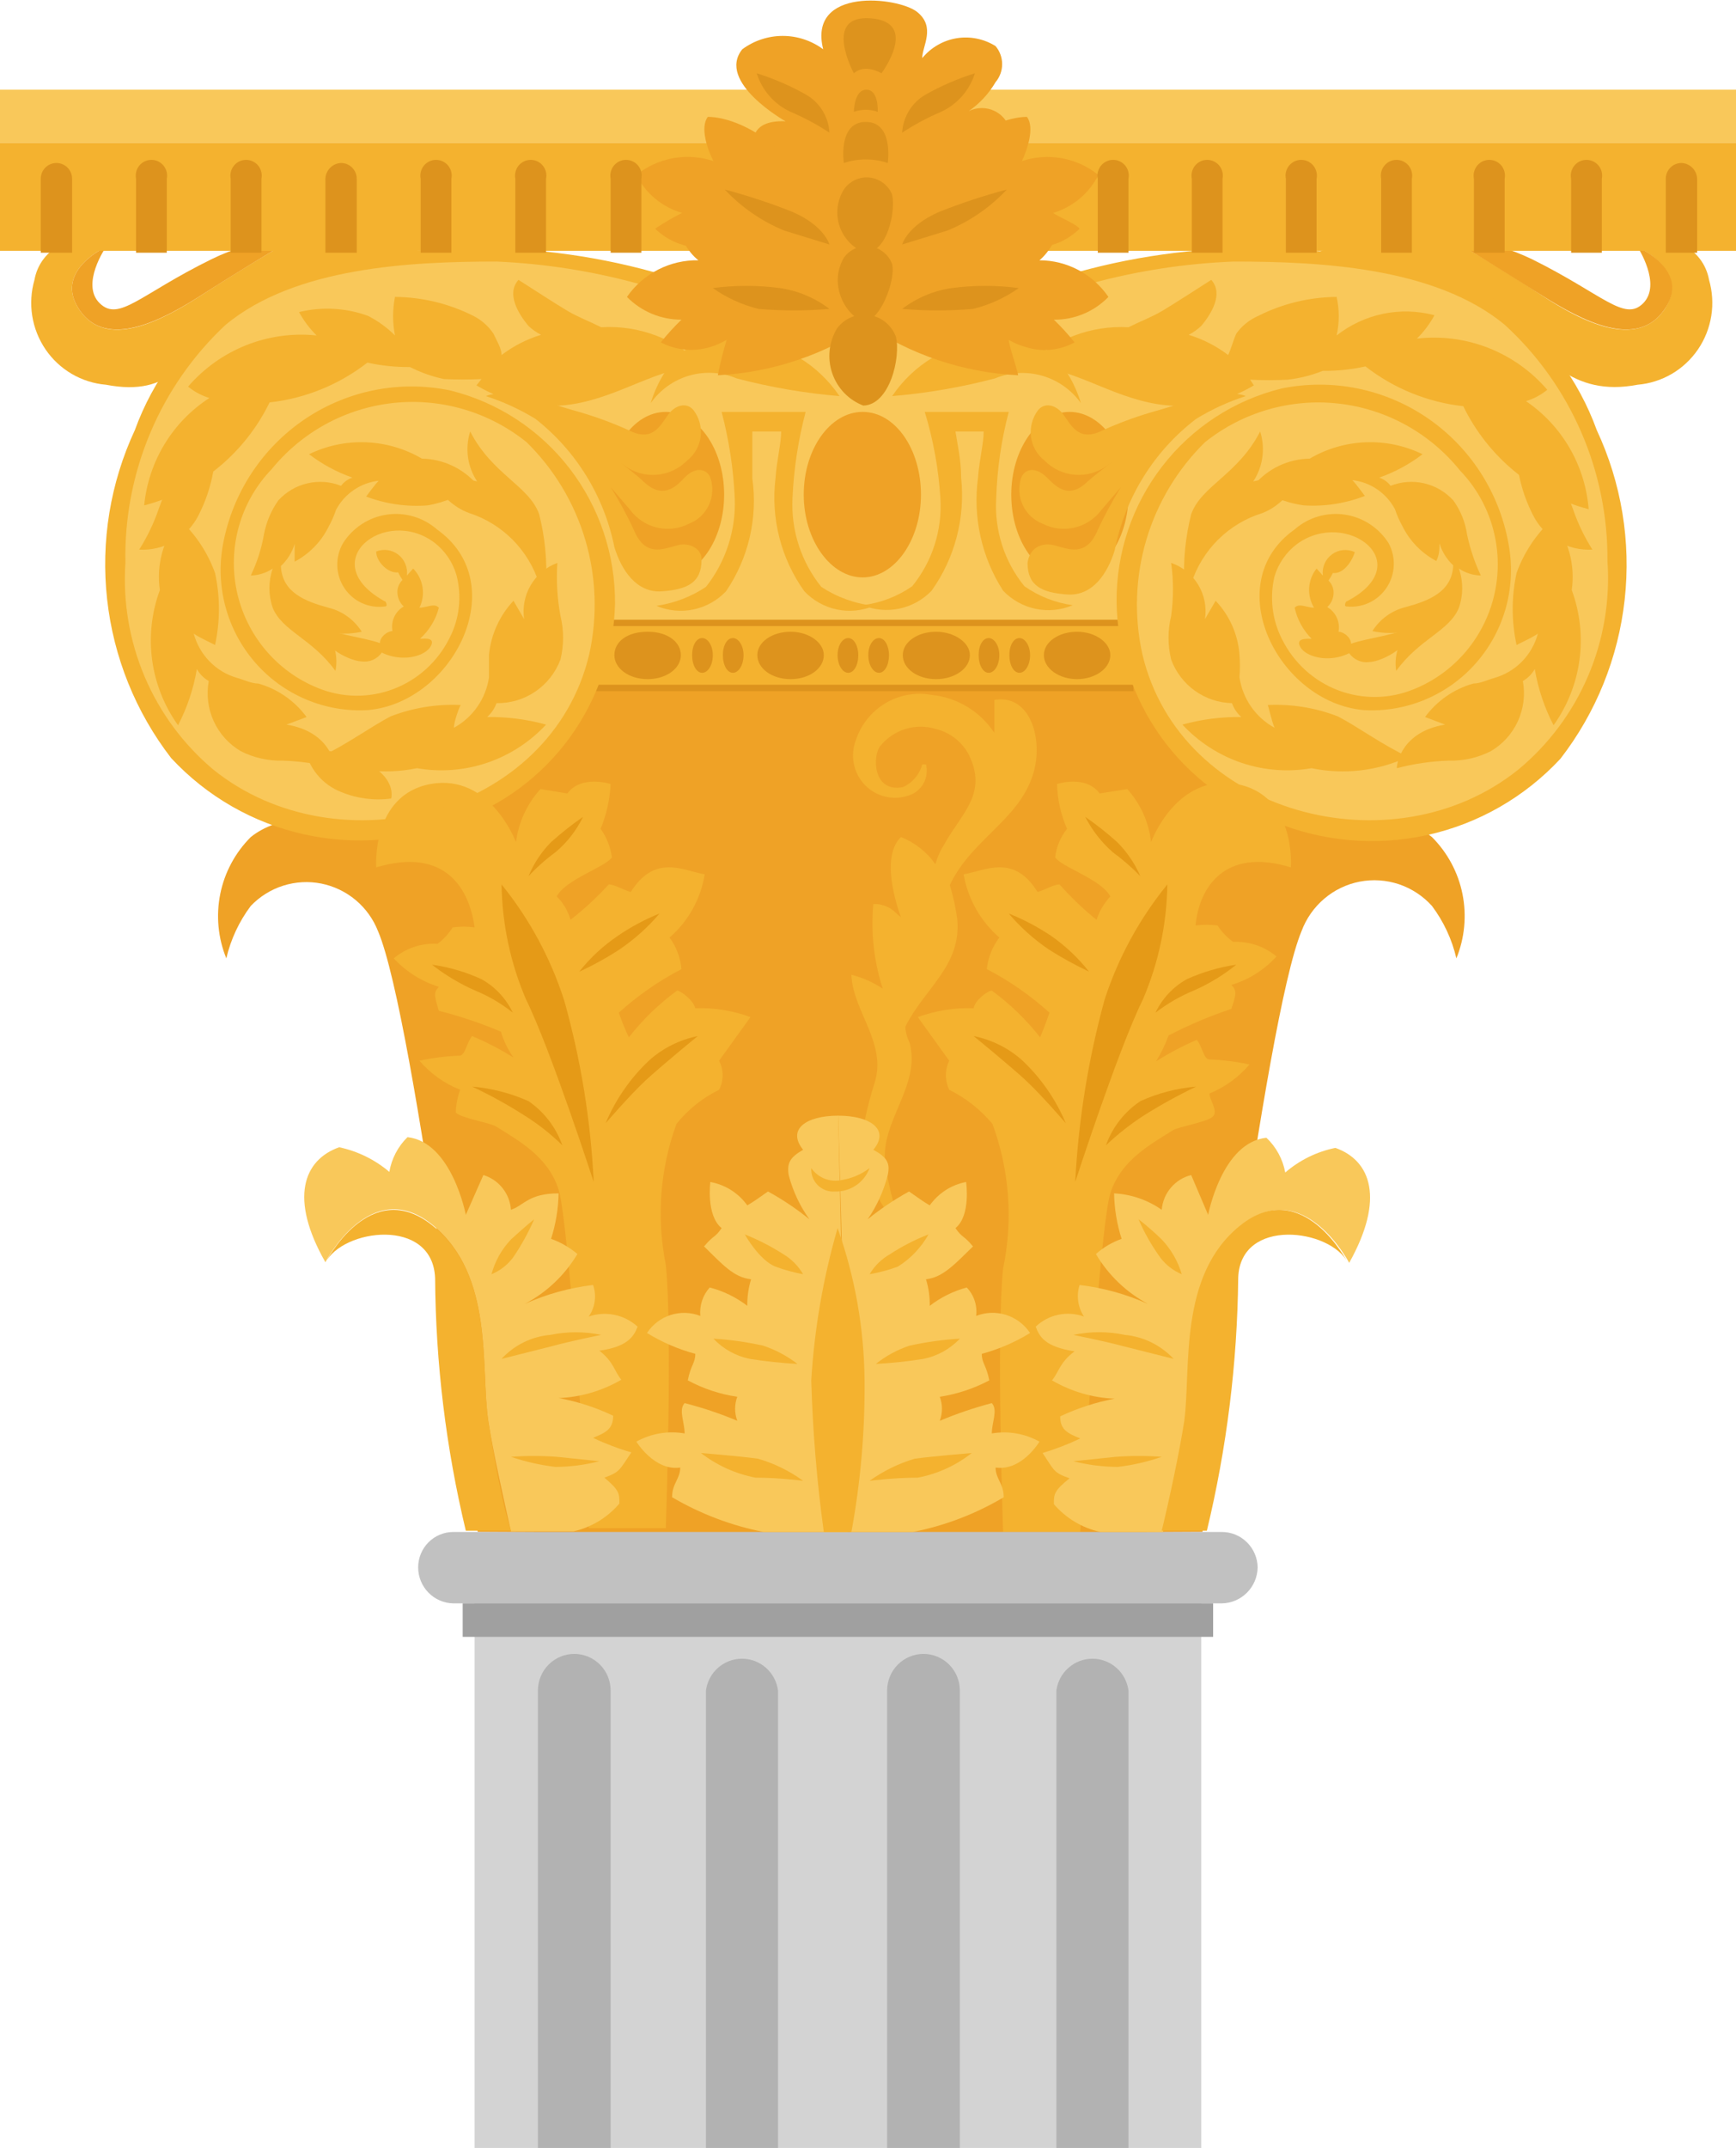 <svg width="55" height="68" viewBox="0 0 55 68" fill="none" xmlns="http://www.w3.org/2000/svg">
<g id="&#208;&#161;&#208;&#187;&#208;&#190;&#208;&#185; 2">
<g id="&#208;&#161;&#208;&#187;&#208;&#190;&#208;&#185; 1">
<path id="Vector" d="M7.746 7.8H8.879C8.879 7.8 7.627 8.54 6.356 9.36C5.085 10.18 3.377 11.06 2.523 9.82C1.668 8.58 3.357 7.82 3.357 7.82C3.147 7.693 2.909 7.619 2.665 7.605C2.42 7.591 2.176 7.638 1.953 7.74C1.73 7.842 1.535 7.998 1.385 8.193C1.235 8.388 1.135 8.617 1.092 8.86C0.985 9.23 0.961 9.62 1.021 10C1.082 10.381 1.226 10.743 1.442 11.061C1.659 11.379 1.943 11.644 2.275 11.838C2.606 12.031 2.975 12.148 3.357 12.18C5.442 12.58 5.959 11.36 7.012 10C8.064 8.64 13.427 8 13.427 8C11.606 7.313 9.611 7.243 7.746 7.8V7.8Z" fill="#F4B22F"/>
<path id="Vector_2" d="M2.523 9.82C3.377 11.06 5.105 10.16 6.356 9.36C7.607 8.56 8.879 7.8 8.879 7.8H7.746C7.392 7.904 7.046 8.037 6.714 8.2C4.429 9.32 3.774 10.2 3.158 9.6C2.542 9 3.357 7.82 3.357 7.82C3.357 7.82 1.668 8.58 2.523 9.82Z" fill="#EFA226"/>
<path id="Vector_3" d="M47.492 7.8H46.36C46.36 7.8 47.611 8.54 48.862 9.36C50.114 10.18 51.842 11.06 52.716 9.82C53.59 8.58 51.882 7.82 51.882 7.82C52.092 7.693 52.329 7.619 52.574 7.605C52.818 7.591 53.063 7.638 53.286 7.74C53.508 7.842 53.703 7.998 53.853 8.193C54.003 8.388 54.103 8.617 54.146 8.86C54.253 9.23 54.278 9.62 54.217 10C54.156 10.381 54.013 10.743 53.796 11.061C53.579 11.379 53.295 11.644 52.964 11.838C52.633 12.031 52.263 12.148 51.882 12.18C49.796 12.58 48.882 11.26 47.671 10C46.459 8.74 41.712 8 41.712 8C43.563 7.29 45.596 7.22 47.492 7.8V7.8Z" fill="#F4B22F"/>
<path id="Vector_4" d="M52.716 9.82C51.842 11.06 50.134 10.16 48.862 9.36C47.591 8.56 46.36 7.8 46.36 7.8H47.492C47.846 7.907 48.191 8.041 48.525 8.2C50.789 9.32 51.464 10.2 52.06 9.6C52.656 9 51.882 7.82 51.882 7.82C51.882 7.82 53.63 8.58 52.716 9.82Z" fill="#EFA226"/>
<path id="Vector_5" d="M15.135 48.5C15.135 48.5 13.149 32.22 11.977 29.48C11.827 29.097 11.583 28.758 11.269 28.495C10.954 28.232 10.579 28.052 10.178 27.972C9.777 27.892 9.362 27.916 8.972 28.039C8.582 28.163 8.229 28.383 7.945 28.68C7.575 29.173 7.311 29.738 7.17 30.34C6.907 29.695 6.84 28.985 6.978 28.302C7.116 27.618 7.453 26.991 7.945 26.5C9.673 25.1 14.083 26.28 14.083 26.28L19.048 18.56H26.715V48.56L15.135 48.5Z" fill="#EFA226"/>
<path id="Vector_6" d="M38.097 48.5C38.097 48.5 40.083 32.22 41.235 29.48C41.383 29.081 41.63 28.728 41.953 28.453C42.275 28.178 42.663 27.992 43.078 27.911C43.493 27.831 43.921 27.86 44.322 27.994C44.723 28.129 45.083 28.365 45.367 28.68C45.737 29.173 46.001 29.738 46.141 30.34C46.405 29.695 46.471 28.985 46.334 28.302C46.196 27.618 45.859 26.991 45.367 26.5C43.639 25.1 39.229 26.28 39.229 26.28L34.263 18.56H26.596V48.56L38.097 48.5Z" fill="#EFA226"/>
<path id="Vector_7" d="M26.974 30.86C27.327 30.949 27.663 31.098 27.967 31.3C27.687 30.436 27.586 29.524 27.669 28.62C27.801 28.614 27.933 28.636 28.056 28.684C28.179 28.733 28.291 28.806 28.384 28.9L28.543 29.04C28.265 28.26 27.987 27.04 28.543 26.5C28.983 26.671 29.364 26.971 29.635 27.36C29.701 27.126 29.802 26.904 29.933 26.7C30.47 25.74 31.304 25.12 30.688 23.88C30.581 23.681 30.433 23.508 30.256 23.37C30.078 23.232 29.873 23.134 29.655 23.08C29.341 22.982 29.004 22.981 28.689 23.077C28.374 23.174 28.095 23.363 27.887 23.62C27.649 23.9 27.629 25.1 28.602 24.92C28.752 24.854 28.885 24.755 28.991 24.63C29.098 24.506 29.175 24.359 29.218 24.2C29.218 24.2 29.218 24.2 29.337 24.2C29.388 24.401 29.36 24.615 29.261 24.797C29.161 24.978 28.997 25.116 28.801 25.18C28.561 25.265 28.303 25.28 28.055 25.222C27.808 25.165 27.582 25.037 27.404 24.854C27.227 24.671 27.105 24.44 27.053 24.19C27.002 23.939 27.022 23.679 27.113 23.44C27.273 22.948 27.604 22.531 28.046 22.266C28.488 22.001 29.01 21.907 29.516 22C29.915 22.039 30.3 22.167 30.643 22.375C30.987 22.582 31.28 22.864 31.502 23.2C31.502 23.02 31.502 22.78 31.502 22.16C32.535 21.98 32.972 23.14 32.813 24.16C32.515 25.88 30.827 26.46 30.092 28.02C30.202 28.379 30.282 28.747 30.33 29.12C30.45 30.58 29.317 31.26 28.682 32.5C28.682 32.5 28.682 32.74 28.821 33.02C29.178 34.38 27.887 35.5 28.046 36.82C28.106 37.239 28.192 37.653 28.304 38.06C28.304 38.18 28.066 38.3 27.987 38.2C27.491 37.394 27.281 36.442 27.391 35.5C27.476 35.088 27.582 34.681 27.709 34.28C28.106 33.02 27.013 32 26.974 30.86Z" fill="#F4B22F"/>
<path id="Vector_8" d="M31.264 10.5H24.61C22.397 9.206 19.942 8.389 17.4 8.1C14.735 7.749 12.026 7.974 9.455 8.76C7.473 9.526 5.818 10.963 4.774 12.825C3.73 14.686 3.362 16.855 3.734 18.96C4.231 22.96 6.654 26.42 11.083 26.5C13.03 26.649 14.959 26.038 16.471 24.795C17.984 23.552 18.963 21.77 19.207 19.82H31.264V10.5Z" fill="#F9C85A"/>
<path id="Vector_9" d="M45.486 8.78C42.873 7.962 40.121 7.697 37.402 8C34.799 8.307 32.289 9.158 30.032 10.5H28.841V19.82H35.614C35.881 21.745 36.865 23.495 38.366 24.717C39.867 25.939 41.773 26.54 43.698 26.4C45.642 26.385 47.504 25.612 48.893 24.243C50.282 22.874 51.09 21.016 51.147 19.06C51.531 16.951 51.176 14.774 50.144 12.9C49.111 11.025 47.465 9.569 45.486 8.78V8.78Z" fill="#F9C85A"/>
<path id="Vector_10" d="M55 2.84H0V4.52H55V2.84Z" fill="#F9C85A"/>
<path id="Vector_11" d="M38.057 50.04H15.036V68H38.057V50.04Z" fill="#D3D3D3"/>
<path id="Vector_12" d="M19.346 68V53.52C19.346 53.212 19.225 52.917 19.009 52.7C18.793 52.482 18.5 52.36 18.194 52.36C17.889 52.36 17.596 52.482 17.38 52.7C17.164 52.917 17.042 53.212 17.042 53.52V68H19.346Z" fill="#B2B2B2"/>
<path id="Vector_13" d="M24.65 68V53.52C24.613 53.241 24.477 52.985 24.267 52.8C24.057 52.614 23.787 52.512 23.508 52.512C23.228 52.512 22.958 52.614 22.748 52.8C22.538 52.985 22.402 53.241 22.366 53.52V68H24.65Z" fill="#B2B2B2"/>
<path id="Vector_14" d="M30.41 68V53.52C30.41 53.212 30.288 52.917 30.073 52.7C29.856 52.482 29.563 52.36 29.258 52.36C28.952 52.36 28.659 52.482 28.443 52.7C28.227 52.917 28.106 53.212 28.106 53.52V68H30.41Z" fill="#B2B2B2"/>
<path id="Vector_15" d="M35.753 68V53.52C35.716 53.241 35.58 52.985 35.37 52.8C35.16 52.614 34.89 52.512 34.611 52.512C34.331 52.512 34.062 52.614 33.852 52.8C33.641 52.985 33.505 53.241 33.469 53.52V68H35.753Z" fill="#B2B2B2"/>
<path id="Vector_16" d="M55 4.52H0V7.94H55V4.52Z" fill="#F4B22F"/>
<path id="Vector_17" d="M11.918 27.46C11.918 27.46 11.759 25.16 13.646 24.82C15.533 24.48 16.347 26.66 16.347 26.66C16.428 26.033 16.698 25.447 17.122 24.98L17.976 25.12C18.413 24.52 19.346 24.82 19.346 24.82C19.322 25.308 19.215 25.788 19.029 26.24C19.219 26.506 19.342 26.815 19.386 27.14C19.207 27.44 17.916 27.84 17.638 28.38C17.845 28.584 17.996 28.839 18.075 29.12C18.509 28.781 18.914 28.406 19.287 28C19.465 28 19.724 28.16 19.982 28.24C20.757 27.02 21.631 27.56 22.326 27.68C22.201 28.458 21.807 29.166 21.213 29.68C21.427 29.973 21.558 30.318 21.591 30.68C20.873 31.053 20.206 31.517 19.605 32.06C19.697 32.325 19.803 32.586 19.922 32.84C20.363 32.279 20.877 31.781 21.452 31.36C21.551 31.36 21.968 31.66 22.028 31.92C22.623 31.898 23.217 31.993 23.776 32.2L22.783 33.58C22.856 33.722 22.894 33.88 22.894 34.04C22.894 34.2 22.856 34.358 22.783 34.5C22.259 34.756 21.798 35.125 21.432 35.58C20.911 37.006 20.794 38.55 21.094 40.04C21.313 42.14 21.094 48.38 21.094 48.38H18.651C18.651 48.38 18.035 38.72 17.698 37.66C17.36 36.6 16.407 36.1 15.711 35.66C15.513 35.54 14.599 35.4 14.44 35.22C14.448 34.974 14.495 34.731 14.579 34.5C14.081 34.303 13.638 33.988 13.288 33.58C13.707 33.49 14.132 33.437 14.559 33.42C14.738 33.42 14.778 33.02 14.957 32.8C15.411 32.991 15.85 33.218 16.268 33.48C16.092 33.23 15.957 32.953 15.87 32.66C15.232 32.391 14.575 32.17 13.904 32C13.765 31.54 13.725 31.42 13.904 31.24C13.357 31.072 12.864 30.761 12.474 30.34C12.862 30.014 13.36 29.849 13.864 29.88C14.053 29.737 14.214 29.561 14.341 29.36C14.572 29.328 14.806 29.328 15.036 29.36C14.877 28.16 14.122 26.8 11.918 27.46Z" fill="#F4B22F"/>
<path id="Vector_18" d="M15.89 28C15.909 29.253 16.172 30.49 16.665 31.64C17.439 33.2 18.81 37.42 18.81 37.42C18.716 35.477 18.403 33.551 17.877 31.68C17.448 30.339 16.775 29.091 15.89 28V28Z" fill="#E59A17"/>
<path id="Vector_19" d="M16.744 27.74C16.91 27.336 17.153 26.969 17.459 26.66C17.78 26.372 18.119 26.105 18.472 25.86C18.263 26.291 17.965 26.673 17.598 26.98C17.29 27.205 17.004 27.46 16.744 27.74V27.74Z" fill="#E59A17"/>
<path id="Vector_20" d="M18.353 30.76C18.702 30.318 19.118 29.933 19.585 29.62C19.995 29.34 20.435 29.105 20.896 28.92C20.526 29.357 20.098 29.74 19.624 30.06C19.218 30.325 18.794 30.559 18.353 30.76V30.76Z" fill="#E59A17"/>
<path id="Vector_21" d="M13.685 30.54C14.107 30.869 14.567 31.145 15.056 31.36C15.484 31.535 15.886 31.771 16.248 32.06C16.034 31.612 15.687 31.241 15.255 31C14.756 30.771 14.228 30.616 13.685 30.54V30.54Z" fill="#E59A17"/>
<path id="Vector_22" d="M14.957 34.4C15.532 34.669 16.09 34.977 16.625 35.32C17.055 35.589 17.454 35.904 17.817 36.26C17.615 35.691 17.24 35.201 16.744 34.86C16.178 34.608 15.574 34.452 14.957 34.4V34.4Z" fill="#E59A17"/>
<path id="Vector_23" d="M19.187 35.56C19.505 34.802 19.979 34.12 20.578 33.56C21.013 33.176 21.54 32.914 22.107 32.8C22.107 32.8 20.955 33.74 20.459 34.2C19.962 34.66 19.187 35.56 19.187 35.56Z" fill="#E59A17"/>
<path id="Vector_24" d="M40.897 27.46C40.897 27.46 41.076 25.16 39.169 24.82C37.263 24.48 36.468 26.66 36.468 26.66C36.399 26.034 36.135 25.446 35.713 24.98L34.839 25.12C34.402 24.52 33.489 24.82 33.489 24.82C33.502 25.31 33.61 25.792 33.806 26.24C33.599 26.498 33.468 26.81 33.429 27.14C33.608 27.44 34.899 27.84 35.177 28.38C34.98 28.592 34.831 28.844 34.74 29.12C34.32 28.779 33.928 28.405 33.568 28C33.389 28 33.131 28.16 32.873 28.24C32.118 27.02 31.224 27.56 30.529 27.68C30.666 28.458 31.066 29.165 31.661 29.68C31.441 29.971 31.303 30.316 31.264 30.68C31.982 31.053 32.649 31.517 33.25 32.06C33.131 32.42 32.952 32.84 32.952 32.84C32.512 32.279 31.997 31.781 31.423 31.36C31.304 31.36 30.887 31.66 30.847 31.92C30.245 31.897 29.645 31.992 29.079 32.2L30.072 33.58C30.004 33.724 29.968 33.881 29.968 34.04C29.968 34.199 30.004 34.356 30.072 34.5C30.598 34.761 31.065 35.129 31.443 35.58C31.983 37.044 32.1 38.632 31.78 40.16C31.562 42.26 31.78 48.5 31.78 48.5H34.224C34.224 48.5 34.839 38.84 35.177 37.78C35.515 36.72 36.468 36.22 37.163 35.78C37.362 35.66 38.276 35.52 38.434 35.34C38.593 35.16 38.335 34.86 38.315 34.62C38.806 34.42 39.242 34.104 39.587 33.7C39.168 33.61 38.743 33.556 38.315 33.54C38.136 33.54 38.097 33.14 37.918 32.92C37.47 33.111 37.038 33.339 36.627 33.6C36.787 33.341 36.92 33.066 37.024 32.78C37.664 32.449 38.328 32.168 39.011 31.94C39.169 31.48 39.189 31.36 39.011 31.18C39.56 31.018 40.055 30.707 40.441 30.28C40.057 29.959 39.568 29.795 39.07 29.82C38.875 29.678 38.706 29.502 38.574 29.3C38.343 29.269 38.109 29.269 37.878 29.3C37.978 28.16 38.752 26.8 40.897 27.46Z" fill="#F4B22F"/>
<path id="Vector_25" d="M36.984 28C36.966 29.253 36.703 30.49 36.21 31.64C35.435 33.2 34.065 37.42 34.065 37.42C34.166 35.465 34.479 33.527 34.998 31.64C35.431 30.313 36.104 29.079 36.984 28V28Z" fill="#E59A17"/>
<path id="Vector_26" d="M36.13 27.74C35.954 27.337 35.705 26.971 35.395 26.66C35.075 26.372 34.736 26.105 34.382 25.86C34.6 26.286 34.897 26.666 35.256 26.98C35.568 27.209 35.86 27.463 36.13 27.74V27.74Z" fill="#E59A17"/>
<path id="Vector_27" d="M34.502 30.76C34.157 30.321 33.748 29.937 33.29 29.62C32.871 29.341 32.425 29.107 31.959 28.92C32.329 29.357 32.757 29.74 33.23 30.06C33.639 30.32 34.064 30.554 34.502 30.76V30.76Z" fill="#E59A17"/>
<path id="Vector_28" d="M39.169 30.54C38.757 30.872 38.303 31.148 37.819 31.36C37.386 31.539 36.979 31.774 36.607 32.06C36.821 31.612 37.168 31.241 37.6 31C38.099 30.773 38.627 30.619 39.169 30.54V30.54Z" fill="#E59A17"/>
<path id="Vector_29" d="M37.898 34.4C37.325 34.674 36.768 34.981 36.23 35.32C35.805 35.596 35.406 35.91 35.038 36.26C35.242 35.687 35.626 35.196 36.13 34.86C36.689 34.606 37.287 34.451 37.898 34.4V34.4Z" fill="#E59A17"/>
<path id="Vector_30" d="M33.767 35.56C33.449 34.802 32.975 34.12 32.376 33.56C31.942 33.176 31.414 32.914 30.847 32.8C30.847 32.8 31.999 33.74 32.495 34.2C32.992 34.66 33.767 35.56 33.767 35.56Z" fill="#E59A17"/>
<path id="Vector_31" d="M38.712 50.76H14.361C14.064 50.755 13.781 50.632 13.573 50.419C13.365 50.206 13.248 49.919 13.248 49.62V49.62C13.248 49.323 13.366 49.038 13.574 48.828C13.783 48.618 14.066 48.5 14.361 48.5H38.712C39.009 48.5 39.294 48.617 39.506 48.827C39.718 49.036 39.84 49.321 39.845 49.62C39.84 49.921 39.719 50.208 39.508 50.42C39.296 50.633 39.011 50.755 38.712 50.76V50.76Z" fill="#C1C1C1"/>
<path id="Vector_32" d="M9.653 23.66C9.709 23.979 9.846 24.278 10.052 24.527C10.258 24.776 10.524 24.966 10.825 25.08C11.322 25.283 11.863 25.352 12.394 25.28C12.394 25.28 12.772 24 9.653 23.66Z" fill="#F4B22F"/>
<path id="Vector_33" d="M29.178 15.66C29.178 17.1 28.344 18.28 27.331 18.28C26.318 18.28 25.464 17.1 25.464 15.66C25.464 14.22 26.298 13.04 27.331 13.04C28.364 13.04 29.178 14.22 29.178 15.66Z" fill="#EFA226"/>
<path id="Vector_34" d="M35.753 15.66C35.753 17.1 34.919 18.28 33.886 18.28C32.853 18.28 32.039 17.1 32.039 15.66C32.039 14.22 32.873 13.04 33.886 13.04C34.899 13.04 35.753 14.22 35.753 15.66Z" fill="#EFA226"/>
<path id="Vector_35" d="M21.094 18.28C22.114 18.28 22.942 17.107 22.942 15.66C22.942 14.213 22.114 13.04 21.094 13.04C20.074 13.04 19.247 14.213 19.247 15.66C19.247 17.107 20.074 18.28 21.094 18.28Z" fill="#EFA226"/>
<path id="Vector_36" d="M35.753 19.82H19.108C19.108 20 19.108 20.2 18.949 20.4V21.68H35.912V20.76C35.81 20.457 35.757 20.14 35.753 19.82V19.82Z" fill="#F4B22F"/>
<path id="Vector_37" d="M35.912 21.68H18.651V21.88H35.912V21.68Z" fill="#DD931D"/>
<path id="Vector_38" d="M35.753 19.62H19.148C19.148 19.62 19.148 19.74 19.148 19.82H35.753C35.744 19.754 35.744 19.686 35.753 19.62V19.62Z" fill="#DD931D"/>
<path id="Vector_39" d="M24.689 10.16C20.957 8.256 16.748 7.504 12.593 8C10.711 8.116 8.882 8.67 7.25 9.62C5.888 10.629 4.851 12.021 4.271 13.62C3.494 15.289 3.19 17.142 3.394 18.974C3.597 20.805 4.299 22.545 5.423 24C6.554 25.217 8.026 26.059 9.643 26.416C11.26 26.773 12.947 26.628 14.48 26C15.911 25.503 17.157 24.578 18.052 23.349C18.946 22.119 19.447 20.644 19.485 19.12C19.498 17.566 18.989 16.052 18.041 14.825C17.093 13.598 15.761 12.729 14.261 12.36C13.473 12.197 12.661 12.194 11.871 12.349C11.082 12.505 10.331 12.817 9.662 13.267C8.993 13.718 8.42 14.297 7.975 14.972C7.53 15.647 7.223 16.404 7.071 17.2C6.943 17.865 6.967 18.55 7.142 19.204C7.317 19.857 7.638 20.462 8.081 20.971C8.524 21.481 9.076 21.882 9.697 22.143C10.317 22.405 10.988 22.52 11.659 22.48C14.361 22.24 16.268 18.48 13.844 16.76C13.628 16.571 13.375 16.432 13.1 16.351C12.826 16.27 12.537 16.25 12.254 16.292C11.972 16.334 11.701 16.436 11.461 16.593C11.221 16.75 11.018 16.957 10.865 17.2C10.74 17.417 10.678 17.665 10.686 17.916C10.694 18.166 10.772 18.41 10.911 18.618C11.049 18.827 11.243 18.992 11.47 19.094C11.698 19.197 11.949 19.234 12.196 19.2C12.315 19.2 12.196 19 12.196 19.04C9.931 17.8 12.196 16 13.765 17.18C14.098 17.438 14.341 17.795 14.46 18.2C14.638 18.871 14.56 19.584 14.242 20.2C13.872 20.944 13.237 21.521 12.464 21.814C11.69 22.107 10.835 22.095 10.07 21.78C9.425 21.521 8.854 21.105 8.406 20.571C7.958 20.036 7.648 19.399 7.502 18.715C7.357 18.031 7.381 17.322 7.573 16.649C7.764 15.977 8.117 15.362 8.601 14.86C9.564 13.674 10.954 12.918 12.467 12.757C13.981 12.596 15.496 13.043 16.685 14C17.555 14.854 18.195 15.918 18.543 17.09C18.89 18.263 18.934 19.505 18.671 20.7C17.479 25.8 10.726 27.56 6.753 24.36C5.811 23.568 5.067 22.562 4.584 21.426C4.101 20.289 3.891 19.054 3.973 17.82C3.944 16.409 4.212 15.007 4.76 13.707C5.307 12.408 6.122 11.24 7.151 10.28C9.355 8.46 12.99 8.28 15.731 8.28C18.771 8.411 21.744 9.224 24.431 10.66C24.497 10.694 24.574 10.701 24.645 10.679C24.715 10.656 24.774 10.606 24.809 10.54C24.843 10.474 24.849 10.396 24.827 10.325C24.805 10.254 24.755 10.194 24.689 10.16V10.16Z" fill="#F4B22F"/>
<path id="Vector_40" d="M13.368 14.52C12.829 14.204 12.221 14.026 11.597 14.002C10.974 13.977 10.354 14.107 9.792 14.38C10.208 14.697 10.67 14.947 11.163 15.12C11.021 15.169 10.896 15.259 10.805 15.38C10.467 15.247 10.096 15.219 9.742 15.301C9.387 15.383 9.066 15.571 8.819 15.84C8.591 16.162 8.435 16.531 8.362 16.92C8.284 17.371 8.143 17.808 7.945 18.22C8.193 18.214 8.434 18.138 8.64 18C8.501 18.401 8.501 18.838 8.64 19.24C8.938 19.98 9.892 20.22 10.627 21.24C10.671 21.024 10.667 20.801 10.615 20.587C10.564 20.372 10.466 20.172 10.329 20C10.702 20.08 11.088 20.08 11.461 20C11.221 19.619 10.844 19.346 10.408 19.24C9.673 19.04 8.938 18.76 8.899 17.92C9.103 17.729 9.253 17.488 9.335 17.22C9.335 17.4 9.335 17.58 9.335 17.78C9.799 17.536 10.175 17.151 10.408 16.68C10.504 16.508 10.584 16.327 10.646 16.14C10.78 15.888 10.973 15.672 11.209 15.512C11.444 15.351 11.715 15.251 11.997 15.22C11.858 15.36 11.62 15.7 11.6 15.72C12.221 15.955 12.885 16.051 13.546 16C14.11 15.904 14.642 15.671 15.096 15.32C14.878 15.073 14.613 14.875 14.315 14.737C14.018 14.6 13.695 14.525 13.368 14.52V14.52Z" fill="#F4B22F"/>
<path id="Vector_41" d="M14.857 16.24C15.379 16.407 15.854 16.697 16.241 17.087C16.628 17.477 16.917 17.954 17.082 18.48C17.281 18.48 17.082 18.64 17.3 18.48C17.337 17.74 17.264 16.998 17.082 16.28C16.764 15.38 15.592 15.02 14.897 13.66C14.813 13.923 14.79 14.202 14.827 14.475C14.865 14.749 14.964 15.01 15.116 15.24C14.672 15.131 14.209 15.131 13.765 15.24C13.988 15.702 14.379 16.06 14.857 16.24Z" fill="#F4B22F"/>
<path id="Vector_42" d="M17.757 20.88C17.867 20.427 17.867 19.953 17.757 19.5C17.654 18.947 17.621 18.382 17.658 17.82C17.306 17.95 17.009 18.197 16.817 18.521C16.625 18.846 16.55 19.227 16.605 19.6L16.268 19.02C15.83 19.485 15.558 20.083 15.493 20.72C15.493 20.96 15.493 21.2 15.493 21.44C15.444 21.776 15.318 22.095 15.125 22.372C14.932 22.65 14.677 22.879 14.381 23.04C14.381 22.82 14.579 22.32 14.599 22.32C13.841 22.283 13.083 22.406 12.374 22.68C11.759 23 10.905 23.62 10.15 23.96C11.105 24.407 12.177 24.534 13.209 24.32C13.951 24.449 14.713 24.391 15.428 24.15C16.142 23.909 16.785 23.493 17.3 22.94C16.692 22.771 16.064 22.691 15.433 22.7C15.568 22.581 15.67 22.43 15.731 22.26C16.169 22.268 16.599 22.14 16.961 21.893C17.324 21.646 17.602 21.292 17.757 20.88V20.88Z" fill="#F4B22F"/>
<path id="Vector_43" d="M7.627 23.78C8.039 23.99 8.497 24.093 8.958 24.08C9.515 24.098 10.068 24.179 10.607 24.32C10.607 24.14 10.428 23.16 9.077 22.94L9.713 22.7C9.334 22.185 8.796 21.812 8.183 21.64C7.965 21.64 7.727 21.52 7.508 21.46C7.179 21.365 6.88 21.187 6.64 20.941C6.4 20.696 6.227 20.392 6.138 20.06C6.336 20.2 6.793 20.4 6.813 20.42C6.977 19.669 6.977 18.891 6.813 18.14C6.578 17.489 6.19 16.906 5.681 16.44C5.429 16.75 5.245 17.109 5.138 17.495C5.032 17.88 5.007 18.284 5.065 18.68C4.804 19.386 4.72 20.146 4.82 20.893C4.921 21.639 5.203 22.349 5.641 22.96C5.931 22.402 6.132 21.801 6.237 21.18C6.326 21.339 6.456 21.47 6.614 21.56C6.535 21.99 6.59 22.434 6.771 22.832C6.953 23.229 7.252 23.56 7.627 23.78V23.78Z" fill="#F4B22F"/>
<path id="Vector_44" d="M13.308 20.22C13.598 19.959 13.805 19.618 13.904 19.24C13.765 19.08 13.507 19.24 13.288 19.24C13.388 19.038 13.422 18.81 13.386 18.588C13.351 18.366 13.247 18.16 13.09 18L12.891 18.22C12.907 18.096 12.89 17.97 12.842 17.854C12.795 17.738 12.718 17.637 12.62 17.56C12.521 17.483 12.405 17.434 12.282 17.416C12.159 17.399 12.033 17.414 11.918 17.46C11.918 17.78 12.295 18.16 12.613 18.12C12.654 18.203 12.7 18.283 12.752 18.36C12.664 18.445 12.608 18.558 12.593 18.68C12.584 18.776 12.597 18.873 12.631 18.964C12.665 19.054 12.72 19.135 12.792 19.2C12.659 19.276 12.553 19.393 12.489 19.532C12.425 19.672 12.406 19.829 12.434 19.98C12.275 19.98 12.037 20.16 12.037 20.36C11.56 20.18 10.388 20.06 10.051 19.76C10.051 20.38 11.004 20.92 11.461 20.94C11.582 20.956 11.705 20.938 11.817 20.889C11.929 20.839 12.025 20.76 12.096 20.66C12.325 20.772 12.577 20.827 12.831 20.82C13.109 20.82 13.546 20.7 13.666 20.42C13.785 20.14 13.328 20.24 13.308 20.22Z" fill="#F4B22F"/>
<path id="Vector_45" d="M19.048 10.36C18.691 10.18 18.314 10.04 17.976 9.84C17.638 9.64 16.863 9.14 16.427 8.86C16.029 9.3 16.427 9.94 16.744 10.32C16.863 10.431 16.997 10.525 17.142 10.6C16.69 10.737 16.266 10.954 15.89 11.24C15.89 11.02 15.731 10.78 15.632 10.56C15.471 10.322 15.252 10.129 14.996 10C14.225 9.612 13.376 9.406 12.514 9.4C12.434 9.803 12.434 10.217 12.514 10.62C12.263 10.37 11.975 10.16 11.659 10C10.959 9.745 10.199 9.703 9.475 9.88C9.623 10.153 9.81 10.402 10.031 10.62C9.273 10.541 8.507 10.647 7.798 10.929C7.089 11.211 6.459 11.661 5.959 12.24C6.159 12.403 6.388 12.525 6.634 12.6C6.057 12.972 5.571 13.472 5.213 14.061C4.855 14.65 4.635 15.313 4.568 16C5.425 15.777 6.223 15.37 6.909 14.807C7.594 14.245 8.151 13.54 8.541 12.74C9.669 12.615 10.741 12.179 11.64 11.48C12.083 11.578 12.536 11.625 12.99 11.62C13.33 11.793 13.691 11.921 14.063 12C14.46 12.02 14.858 12.02 15.255 12L15.096 12.2C16.003 12.745 17.07 12.958 18.115 12.8C19.684 12.56 20.896 11.58 22.286 11.6C21.865 11.174 21.358 10.843 20.8 10.629C20.241 10.415 19.645 10.324 19.048 10.36Z" fill="#F4B22F"/>
<path id="Vector_46" d="M21.472 17.26C21.015 17.38 20.459 17.64 20.101 16.82C19.88 16.337 19.628 15.87 19.346 15.42L19.962 16.14C20.172 16.423 20.474 16.622 20.816 16.703C21.157 16.783 21.516 16.74 21.829 16.58C22.108 16.472 22.334 16.26 22.459 15.987C22.585 15.715 22.602 15.404 22.505 15.12C22.385 14.82 22.008 14.78 21.69 15.12C21.372 15.46 20.975 15.8 20.379 15.24C20.2 15.06 19.902 14.84 19.624 14.62L19.783 14.74C20.079 14.957 20.442 15.06 20.806 15.03C21.17 15.001 21.512 14.841 21.77 14.58C21.887 14.488 21.985 14.374 22.059 14.244C22.132 14.114 22.18 13.97 22.198 13.822C22.216 13.673 22.206 13.522 22.166 13.378C22.127 13.233 22.059 13.098 21.968 12.98C21.77 12.74 21.412 12.8 21.174 13.12C20.935 13.44 20.697 14 19.962 13.64C19.46 13.411 18.942 13.217 18.413 13.06C17.598 12.84 16.029 12.26 15.394 12.54C15.943 12.717 16.47 12.958 16.963 13.26C18.252 14.269 19.14 15.709 19.465 17.32C19.684 18.04 20.161 18.78 20.975 18.72C21.79 18.66 22.226 18.44 22.226 17.72C22.246 17.38 21.849 17.16 21.472 17.26Z" fill="#F4B22F"/>
<path id="Vector_47" d="M5.701 14.64C5.433 15.113 5.208 15.608 5.025 16.12C4.871 16.57 4.664 17 4.41 17.4C4.796 17.422 5.181 17.329 5.516 17.134C5.852 16.939 6.123 16.649 6.296 16.3C6.634 15.637 6.817 14.905 6.833 14.16L5.701 14.64Z" fill="#F4B22F"/>
<path id="Vector_48" d="M20.618 12.76C20.618 12.76 21.293 10.14 23.657 10.76C24.245 10.825 24.813 11.018 25.321 11.325C25.828 11.632 26.263 12.047 26.596 12.54C25.497 12.448 24.407 12.261 23.339 11.98C22.865 11.78 22.337 11.748 21.842 11.889C21.348 12.031 20.916 12.338 20.618 12.76V12.76Z" fill="#F4B22F"/>
<path id="Vector_49" d="M30.172 10.16C33.898 8.257 38.099 7.506 42.248 8C44.137 8.112 45.973 8.667 47.611 9.62C48.973 10.629 50.01 12.021 50.59 13.62C51.371 15.291 51.677 17.148 51.473 18.984C51.27 20.82 50.566 22.563 49.438 24.02C48.307 25.237 46.835 26.079 45.218 26.436C43.601 26.793 41.914 26.648 40.381 26.02C38.937 25.519 37.682 24.581 36.787 23.336C35.891 22.091 35.398 20.598 35.376 19.06C35.363 17.505 35.871 15.992 36.82 14.765C37.768 13.538 39.1 12.669 40.599 12.3C41.392 12.138 42.208 12.136 43.001 12.296C43.794 12.456 44.547 12.773 45.217 13.229C45.887 13.685 46.459 14.272 46.901 14.953C47.343 15.635 47.645 16.399 47.79 17.2C47.918 17.865 47.894 18.55 47.719 19.204C47.544 19.857 47.223 20.462 46.78 20.971C46.337 21.481 45.785 21.882 45.164 22.143C44.544 22.405 43.873 22.52 43.202 22.48C40.5 22.24 38.593 18.48 41.017 16.76C41.233 16.571 41.486 16.432 41.761 16.351C42.035 16.27 42.324 16.25 42.607 16.292C42.889 16.334 43.16 16.436 43.4 16.593C43.64 16.75 43.843 16.957 43.996 17.2C44.113 17.418 44.169 17.664 44.157 17.912C44.146 18.159 44.067 18.399 43.93 18.605C43.793 18.811 43.603 18.975 43.38 19.08C43.157 19.185 42.91 19.226 42.665 19.2C42.546 19.2 42.665 19 42.665 19.04C44.969 17.84 42.665 16.08 41.096 17.22C40.756 17.474 40.505 17.832 40.381 18.24C40.219 18.914 40.303 19.624 40.619 20.24C40.989 20.984 41.624 21.561 42.397 21.854C43.171 22.147 44.026 22.135 44.791 21.82C45.436 21.561 46.007 21.145 46.455 20.611C46.903 20.076 47.213 19.439 47.359 18.755C47.504 18.071 47.48 17.361 47.288 16.689C47.097 16.017 46.744 15.402 46.26 14.9C45.302 13.708 43.916 12.945 42.402 12.776C40.888 12.607 39.37 13.047 38.176 14C37.306 14.854 36.666 15.918 36.318 17.09C35.971 18.263 35.926 19.505 36.19 20.7C37.382 25.8 44.135 27.56 48.108 24.36C49.066 23.566 49.822 22.553 50.313 21.404C50.804 20.256 51.014 19.007 50.928 17.76C50.938 16.353 50.654 14.959 50.092 13.67C49.531 12.381 48.706 11.226 47.671 10.28C45.466 8.46 41.831 8.28 39.09 8.28C36.053 8.398 33.081 9.198 30.39 10.62C30.337 10.621 30.284 10.607 30.239 10.578C30.193 10.55 30.157 10.509 30.134 10.461C30.111 10.412 30.102 10.358 30.109 10.305C30.115 10.252 30.137 10.201 30.172 10.16V10.16Z" fill="#F4B22F"/>
<path id="Vector_50" d="M41.493 14.52C42.032 14.204 42.64 14.026 43.264 14.002C43.887 13.977 44.507 14.107 45.069 14.38C44.653 14.697 44.191 14.947 43.698 15.12C43.84 15.169 43.965 15.259 44.056 15.38C44.394 15.247 44.765 15.219 45.119 15.301C45.474 15.383 45.795 15.571 46.042 15.84C46.273 16.159 46.423 16.529 46.479 16.92C46.574 17.369 46.72 17.805 46.916 18.22C46.668 18.214 46.427 18.138 46.221 18C46.36 18.401 46.36 18.838 46.221 19.24C45.923 19.98 44.969 20.22 44.234 21.24C44.198 21.015 44.213 20.784 44.279 20.566C44.344 20.348 44.458 20.147 44.612 19.98C44.239 20.06 43.853 20.06 43.48 19.98C43.719 19.599 44.097 19.326 44.532 19.22C45.267 19.02 46.002 18.74 46.042 17.9C45.838 17.709 45.687 17.468 45.605 17.2C45.605 17.38 45.605 17.56 45.506 17.76C45.042 17.516 44.666 17.131 44.433 16.66C44.337 16.488 44.257 16.307 44.195 16.12C44.061 15.868 43.868 15.652 43.632 15.492C43.397 15.331 43.126 15.231 42.844 15.2C42.983 15.34 43.221 15.68 43.241 15.7C42.628 15.939 41.971 16.041 41.315 16C40.74 15.922 40.194 15.703 39.725 15.36C39.944 15.101 40.214 14.892 40.519 14.747C40.824 14.602 41.156 14.525 41.493 14.52V14.52Z" fill="#F4B22F"/>
<path id="Vector_51" d="M40.004 16.24C39.474 16.401 38.992 16.689 38.597 17.079C38.203 17.469 37.908 17.95 37.739 18.48C37.541 18.48 37.739 18.64 37.521 18.48C37.484 17.74 37.557 16.998 37.739 16.28C38.057 15.38 39.229 15.02 39.924 13.66C40.008 13.923 40.032 14.202 39.994 14.475C39.956 14.749 39.858 15.01 39.706 15.24C40.149 15.131 40.613 15.131 41.056 15.24C40.843 15.695 40.467 16.052 40.004 16.24Z" fill="#F4B22F"/>
<path id="Vector_52" d="M37.104 20.88C36.994 20.427 36.994 19.953 37.104 19.5C37.182 18.943 37.182 18.377 37.104 17.82C37.462 17.943 37.765 18.188 37.962 18.514C38.158 18.839 38.234 19.224 38.176 19.6L38.514 19.02C38.953 19.482 39.22 20.082 39.269 20.72C39.288 20.96 39.288 21.201 39.269 21.44C39.318 21.776 39.444 22.095 39.637 22.372C39.83 22.65 40.085 22.879 40.381 23.04C40.282 22.82 40.182 22.32 40.163 22.32C40.921 22.283 41.678 22.406 42.387 22.68C43.003 23 43.857 23.62 44.612 23.96C43.657 24.407 42.584 24.534 41.553 24.32C40.811 24.449 40.048 24.391 39.334 24.15C38.62 23.909 37.976 23.493 37.461 22.94C38.069 22.771 38.698 22.691 39.328 22.7C39.194 22.581 39.092 22.43 39.03 22.26C38.609 22.251 38.2 22.114 37.856 21.868C37.513 21.622 37.251 21.278 37.104 20.88V20.88Z" fill="#F4B22F"/>
<path id="Vector_53" d="M47.234 23.78C46.822 23.99 46.364 24.093 45.903 24.08C45.346 24.098 44.793 24.179 44.254 24.32C44.254 24.14 44.433 23.16 45.784 22.94L45.148 22.7C45.527 22.185 46.065 21.812 46.678 21.64C46.896 21.64 47.134 21.52 47.353 21.46C47.682 21.365 47.981 21.187 48.221 20.941C48.461 20.696 48.634 20.392 48.723 20.06C48.525 20.2 48.068 20.4 48.048 20.42C47.884 19.669 47.884 18.891 48.048 18.14C48.283 17.489 48.671 16.906 49.18 16.44C49.432 16.75 49.616 17.109 49.722 17.495C49.828 17.88 49.853 18.284 49.796 18.68C50.057 19.386 50.141 20.146 50.041 20.893C49.94 21.639 49.658 22.349 49.22 22.96C48.93 22.402 48.729 21.801 48.624 21.18C48.535 21.339 48.404 21.47 48.247 21.56C48.326 21.99 48.271 22.434 48.09 22.832C47.908 23.229 47.609 23.56 47.234 23.78V23.78Z" fill="#F4B22F"/>
<path id="Vector_54" d="M41.553 20.22C41.285 19.951 41.099 19.611 41.017 19.24C41.156 19.08 41.414 19.24 41.632 19.24C41.517 19.05 41.463 18.829 41.477 18.607C41.492 18.385 41.573 18.173 41.712 18L41.91 18.22C41.895 18.092 41.913 17.963 41.964 17.845C42.015 17.727 42.097 17.625 42.2 17.549C42.304 17.474 42.425 17.427 42.552 17.415C42.68 17.403 42.808 17.425 42.923 17.48C42.824 17.8 42.546 18.18 42.228 18.14C42.188 18.223 42.141 18.303 42.089 18.38C42.177 18.465 42.233 18.578 42.248 18.7C42.258 18.796 42.245 18.893 42.21 18.984C42.176 19.074 42.121 19.155 42.05 19.22V19.22C42.182 19.296 42.288 19.413 42.352 19.552C42.416 19.692 42.435 19.849 42.407 20C42.566 20 42.804 20.18 42.804 20.38C43.281 20.2 44.453 20.08 44.791 19.78C44.791 20.4 43.837 20.94 43.38 20.96C43.259 20.976 43.136 20.958 43.024 20.908C42.912 20.859 42.816 20.78 42.745 20.68C42.516 20.792 42.264 20.847 42.01 20.84C41.732 20.84 41.295 20.72 41.175 20.44C41.056 20.16 41.533 20.24 41.553 20.22Z" fill="#F4B22F"/>
<path id="Vector_55" d="M35.753 10.36C36.111 10.18 36.488 10.04 36.826 9.84C37.163 9.64 37.938 9.14 38.375 8.86C38.772 9.3 38.375 9.94 38.057 10.32C37.938 10.431 37.804 10.525 37.66 10.6C38.111 10.737 38.535 10.954 38.911 11.24C39.011 11.02 39.07 10.78 39.169 10.56C39.347 10.314 39.587 10.121 39.865 10C40.636 9.612 41.485 9.406 42.347 9.4C42.437 9.802 42.437 10.218 42.347 10.62C42.78 10.28 43.285 10.045 43.822 9.934C44.36 9.823 44.916 9.839 45.446 9.98C45.298 10.253 45.111 10.502 44.89 10.72C45.657 10.631 46.435 10.732 47.155 11.014C47.875 11.297 48.516 11.752 49.021 12.34C48.822 12.503 48.592 12.625 48.346 12.7C48.911 13.083 49.383 13.589 49.727 14.181C50.071 14.774 50.278 15.436 50.332 16.12C49.476 15.897 48.678 15.49 47.992 14.928C47.306 14.365 46.749 13.659 46.36 12.86V12.86C45.231 12.735 44.159 12.299 43.261 11.6C42.818 11.698 42.364 11.745 41.91 11.74C41.553 11.882 41.179 11.976 40.798 12.02C40.401 12.04 40.003 12.04 39.606 12.02L39.725 12.2C38.818 12.745 37.751 12.958 36.706 12.8C35.137 12.56 33.926 11.58 32.535 11.6C32.954 11.177 33.458 10.847 34.012 10.633C34.567 10.42 35.16 10.327 35.753 10.36V10.36Z" fill="#F4B22F"/>
<path id="Vector_56" d="M33.389 17.26C33.846 17.38 34.402 17.64 34.76 16.82C34.981 16.337 35.233 15.87 35.515 15.42L34.899 16.14C34.689 16.423 34.386 16.622 34.045 16.703C33.703 16.783 33.345 16.74 33.032 16.58C32.753 16.472 32.527 16.26 32.401 15.987C32.276 15.715 32.259 15.404 32.356 15.12C32.476 14.82 32.833 14.78 33.171 15.12C33.508 15.46 33.886 15.8 34.462 15.24C34.66 15.06 34.959 14.84 35.236 14.62L35.078 14.74C34.782 14.957 34.419 15.06 34.055 15.03C33.691 15.001 33.349 14.841 33.091 14.58C32.974 14.488 32.876 14.374 32.802 14.244C32.729 14.114 32.681 13.97 32.663 13.822C32.644 13.673 32.655 13.522 32.695 13.378C32.734 13.233 32.801 13.098 32.893 12.98C33.091 12.74 33.449 12.8 33.687 13.12C33.926 13.44 34.164 14 34.899 13.64C35.401 13.411 35.919 13.217 36.448 13.06C37.263 12.84 38.832 12.26 39.467 12.54C38.918 12.717 38.391 12.958 37.898 13.26C36.559 14.28 35.64 15.761 35.316 17.42C35.097 18.14 34.621 18.88 33.806 18.82C32.992 18.76 32.555 18.54 32.555 17.82C32.615 17.38 32.952 17.16 33.389 17.26Z" fill="#F4B22F"/>
<path id="Vector_57" d="M49.16 14.64C49.428 15.113 49.653 15.608 49.836 16.12C49.99 16.57 50.197 17 50.451 17.4C50.065 17.422 49.68 17.329 49.345 17.134C49.009 16.939 48.738 16.649 48.565 16.3C48.227 15.637 48.044 14.905 48.028 14.16L49.16 14.64Z" fill="#F4B22F"/>
<path id="Vector_58" d="M34.243 12.76C34.243 12.76 33.568 10.14 31.204 10.76C30.616 10.825 30.048 11.018 29.54 11.325C29.033 11.632 28.598 12.047 28.265 12.54C29.364 12.448 30.454 12.261 31.522 11.98C31.997 11.783 32.523 11.753 33.017 11.895C33.511 12.036 33.943 12.341 34.243 12.76V12.76Z" fill="#F4B22F"/>
<path id="Vector_59" d="M26.02 18.58C25.385 17.791 25.06 16.795 25.107 15.78C25.148 14.854 25.288 13.936 25.524 13.04H22.862C23.098 13.936 23.238 14.854 23.279 15.78C23.317 16.793 22.993 17.787 22.366 18.58C21.893 18.894 21.357 19.099 20.796 19.18C21.167 19.337 21.576 19.377 21.97 19.295C22.363 19.213 22.723 19.012 23.001 18.72C23.715 17.674 24.013 16.396 23.835 15.14C23.835 14.56 23.835 14 23.835 13.66H24.749C24.749 14.04 24.61 14.56 24.57 15.14C24.416 16.407 24.742 17.685 25.484 18.72C25.762 19.012 26.122 19.213 26.515 19.295C26.909 19.377 27.318 19.337 27.689 19.18C27.094 19.114 26.522 18.909 26.02 18.58V18.58Z" fill="#F4B22F"/>
<path id="Vector_60" d="M32.456 18.56C31.82 17.78 31.501 16.787 31.562 15.78C31.59 14.854 31.723 13.935 31.959 13.04H29.298C29.57 13.93 29.737 14.85 29.794 15.78C29.855 16.787 29.536 17.78 28.9 18.56C28.433 18.884 27.895 19.09 27.331 19.16C27.699 19.313 28.104 19.35 28.494 19.268C28.883 19.186 29.24 18.988 29.516 18.7C30.255 17.663 30.587 16.388 30.45 15.12C30.45 14.56 30.33 14.04 30.271 13.66H31.165C31.165 14.04 31.026 14.56 30.986 15.12C30.816 16.371 31.098 17.641 31.78 18.7C32.059 18.992 32.418 19.193 32.812 19.275C33.206 19.357 33.615 19.317 33.985 19.16C33.436 19.084 32.912 18.878 32.456 18.56V18.56Z" fill="#F4B22F"/>
<path id="Vector_61" d="M31.522 3.52C31.393 3.455 31.25 3.421 31.105 3.421C30.96 3.421 30.817 3.455 30.688 3.52C31.036 3.28 31.327 2.966 31.542 2.6C31.676 2.441 31.75 2.239 31.75 2.03C31.75 1.821 31.676 1.619 31.542 1.46C31.175 1.229 30.737 1.141 30.309 1.21C29.882 1.28 29.494 1.504 29.218 1.84C29.218 1.46 29.655 0.86 29.059 0.38C28.463 -0.1 25.583 -0.42 26.08 1.56C25.708 1.285 25.259 1.137 24.799 1.137C24.338 1.137 23.889 1.285 23.517 1.56C22.683 2.6 24.888 3.84 24.888 3.84C22.465 3.74 24.888 7.08 26.517 7.98C26.847 8.142 27.204 8.244 27.57 8.28C28.833 8.134 30.002 7.538 30.867 6.6C31.357 6.008 31.735 5.33 31.979 4.6C32.044 4.395 32.033 4.173 31.95 3.975C31.866 3.777 31.714 3.615 31.522 3.52V3.52Z" fill="#EFA226"/>
<path id="Vector_62" d="M21.551 6.96C21.392 7.36 21.809 8 22.127 8.24C21.684 8.232 21.246 8.333 20.851 8.535C20.456 8.737 20.117 9.034 19.863 9.4C20.089 9.629 20.358 9.811 20.655 9.935C20.952 10.058 21.27 10.121 21.591 10.12C21.357 10.345 21.138 10.586 20.935 10.84C21.426 11.095 21.997 11.145 22.524 10.98C22.697 10.925 22.864 10.851 23.021 10.76C22.91 11.128 22.817 11.502 22.743 11.88C24.477 11.791 26.154 11.223 27.589 10.24C27.041 9.133 26.167 8.224 25.086 7.637C24.005 7.05 22.771 6.814 21.551 6.96V6.96Z" fill="#EFA226"/>
<path id="Vector_63" d="M22.425 3.7C22.167 4.04 22.425 4.76 22.604 5.1C22.192 4.963 21.753 4.931 21.327 5.008C20.9 5.085 20.499 5.268 20.161 5.54C20.307 5.83 20.512 6.086 20.761 6.292C21.011 6.499 21.3 6.651 21.611 6.74C21.315 6.887 21.03 7.054 20.757 7.24C21.151 7.623 21.678 7.838 22.226 7.84H22.783C22.683 8 22.226 8.68 22.167 8.82C23.752 9.312 25.448 9.312 27.033 8.82C26.04 5 23.577 3.7 22.425 3.7Z" fill="#EFA226"/>
<path id="Vector_64" d="M33.508 6.96C33.648 7.36 33.23 8 32.932 8.24C33.363 8.241 33.786 8.347 34.167 8.549C34.547 8.751 34.873 9.043 35.117 9.4C34.892 9.631 34.623 9.814 34.326 9.938C34.029 10.062 33.711 10.124 33.389 10.12C33.623 10.345 33.842 10.586 34.045 10.84C33.806 10.97 33.544 11.049 33.275 11.073C33.005 11.098 32.733 11.066 32.476 10.98C32.295 10.929 32.121 10.855 31.959 10.76C31.959 10.92 32.237 11.72 32.257 11.88C30.516 11.795 28.832 11.227 27.391 10.24C27.84 9.038 28.709 8.041 29.835 7.437C30.961 6.833 32.267 6.664 33.508 6.96V6.96Z" fill="#EFA226"/>
<path id="Vector_65" d="M32.535 3.7C32.793 4.04 32.535 4.76 32.376 5.1C32.785 4.964 33.22 4.934 33.643 5.01C34.067 5.087 34.464 5.269 34.8 5.54C34.654 5.827 34.453 6.081 34.207 6.288C33.961 6.494 33.676 6.648 33.369 6.74C33.508 6.86 34.084 7.08 34.204 7.24C33.811 7.627 33.283 7.843 32.734 7.84C32.556 7.859 32.376 7.859 32.197 7.84C32.197 8 32.734 8.68 32.793 8.82C31.208 9.311 29.513 9.311 27.927 8.82C28.92 5 31.403 3.7 32.535 3.7Z" fill="#EFA226"/>
<path id="Vector_66" d="M28.384 10.66C28.316 10.478 28.2 10.318 28.05 10.197C27.899 10.076 27.718 9.998 27.527 9.971C27.336 9.944 27.141 9.97 26.963 10.046C26.786 10.121 26.631 10.244 26.517 10.4C26.39 10.611 26.311 10.847 26.285 11.091C26.259 11.336 26.287 11.584 26.367 11.817C26.446 12.049 26.576 12.262 26.746 12.439C26.916 12.616 27.122 12.752 27.351 12.84C28.185 12.82 28.543 11.32 28.384 10.66Z" fill="#DD931D"/>
<path id="Vector_67" d="M28.265 8.36C28.209 8.211 28.114 8.08 27.989 7.981C27.865 7.882 27.717 7.819 27.56 7.798C27.402 7.777 27.243 7.8 27.098 7.864C26.953 7.928 26.827 8.03 26.735 8.16C26.179 9.12 26.954 10.16 27.411 10.16C27.867 10.16 28.384 8.9 28.265 8.36Z" fill="#DD931D"/>
<path id="Vector_68" d="M28.265 6.16C28.204 6.013 28.106 5.886 27.98 5.791C27.854 5.696 27.704 5.637 27.547 5.621C27.391 5.605 27.232 5.631 27.09 5.698C26.947 5.765 26.824 5.869 26.735 6C26.628 6.171 26.561 6.365 26.537 6.566C26.514 6.767 26.535 6.97 26.6 7.162C26.665 7.354 26.771 7.528 26.911 7.673C27.051 7.818 27.222 7.93 27.411 8C28.106 8 28.384 6.7 28.265 6.16Z" fill="#DD931D"/>
<path id="Vector_69" d="M22.584 9.12C23.022 9.429 23.514 9.653 24.034 9.78C24.781 9.843 25.532 9.843 26.278 9.78C25.819 9.43 25.279 9.202 24.709 9.12C24.004 9.028 23.29 9.028 22.584 9.12V9.12Z" fill="#DD931D"/>
<path id="Vector_70" d="M22.961 6C23.491 6.564 24.134 7.008 24.848 7.3L26.278 7.74C26.278 7.74 26.119 7.14 25.087 6.7C24.392 6.425 23.683 6.191 22.961 6V6Z" fill="#DD931D"/>
<path id="Vector_71" d="M32.277 9.12C31.839 9.429 31.347 9.653 30.827 9.78C30.08 9.843 29.329 9.843 28.582 9.78C29.041 9.43 29.581 9.202 30.152 9.12C30.857 9.028 31.572 9.028 32.277 9.12Z" fill="#DD931D"/>
<path id="Vector_72" d="M31.9 6C31.37 6.564 30.727 7.008 30.013 7.3L28.582 7.74C28.582 7.74 28.741 7.14 29.774 6.7C30.468 6.425 31.178 6.191 31.9 6V6Z" fill="#DD931D"/>
<path id="Vector_73" d="M26.735 5.16C26.735 5.16 26.537 3.86 27.43 3.86C28.324 3.86 28.126 5.16 28.126 5.16C27.674 5.01 27.187 5.01 26.735 5.16V5.16Z" fill="#DD931D"/>
<path id="Vector_74" d="M27.053 3.54C27.053 3.54 27.053 2.84 27.45 2.84C27.848 2.84 27.808 3.54 27.808 3.54C27.563 3.455 27.297 3.455 27.053 3.54Z" fill="#DD931D"/>
<path id="Vector_75" d="M23.974 2.32C24.058 2.588 24.197 2.835 24.382 3.045C24.567 3.255 24.793 3.424 25.047 3.54C25.476 3.723 25.888 3.944 26.278 4.2C26.265 3.954 26.19 3.716 26.062 3.506C25.934 3.297 25.756 3.123 25.544 3C25.046 2.718 24.52 2.49 23.974 2.32V2.32Z" fill="#DD931D"/>
<path id="Vector_76" d="M30.887 2.32C30.803 2.588 30.664 2.835 30.479 3.045C30.294 3.255 30.068 3.424 29.814 3.54C29.385 3.723 28.973 3.944 28.582 4.2C28.596 3.954 28.671 3.716 28.799 3.506C28.927 3.297 29.105 3.123 29.317 3C29.815 2.718 30.341 2.49 30.887 2.32V2.32Z" fill="#DD931D"/>
<path id="Vector_77" d="M27.053 2.32C27.053 2.32 26.04 0.46 27.589 0.58C29.139 0.7 27.927 2.32 27.927 2.32C27.927 2.32 27.411 2 27.053 2.32Z" fill="#DD931D"/>
<path id="Vector_78" d="M21.571 20.74C21.571 21.16 21.114 21.5 20.518 21.5C19.922 21.5 19.465 21.16 19.465 20.74C19.465 20.32 19.863 20 20.518 20C21.174 20 21.571 20.34 21.571 20.74Z" fill="#DD931D"/>
<path id="Vector_79" d="M26.1 20.74C26.1 21.16 25.643 21.5 25.047 21.5C24.451 21.5 23.994 21.16 23.994 20.74C23.994 20.32 24.471 20 25.047 20C25.623 20 26.1 20.34 26.1 20.74Z" fill="#DD931D"/>
<path id="Vector_80" d="M22.584 20.74C22.584 21.06 22.425 21.3 22.246 21.3C22.067 21.3 21.928 21.06 21.928 20.74C21.928 20.42 22.067 20.2 22.246 20.2C22.425 20.2 22.584 20.44 22.584 20.74Z" fill="#DD931D"/>
<path id="Vector_81" d="M23.557 20.74C23.557 21.06 23.398 21.3 23.22 21.3C23.041 21.3 22.902 21.06 22.902 20.74C22.902 20.42 23.041 20.2 23.22 20.2C23.398 20.2 23.557 20.44 23.557 20.74Z" fill="#DD931D"/>
<path id="Vector_82" d="M30.728 20.74C30.728 21.16 30.251 21.5 29.655 21.5C29.059 21.5 28.602 21.16 28.602 20.74C28.602 20.32 29.079 20 29.655 20C30.231 20 30.728 20.34 30.728 20.74Z" fill="#DD931D"/>
<path id="Vector_83" d="M27.192 20.74C27.192 21.06 27.053 21.3 26.874 21.3C26.696 21.3 26.537 21.06 26.537 20.74C26.537 20.42 26.696 20.2 26.874 20.2C27.053 20.2 27.192 20.44 27.192 20.74Z" fill="#DD931D"/>
<path id="Vector_84" d="M28.165 20.74C28.165 21.06 28.026 21.3 27.848 21.3C27.669 21.3 27.51 21.06 27.51 20.74C27.51 20.42 27.669 20.2 27.848 20.2C28.026 20.2 28.165 20.44 28.165 20.74Z" fill="#DD931D"/>
<path id="Vector_85" d="M35.177 20.74C35.177 21.16 34.7 21.5 34.124 21.5C33.548 21.5 33.072 21.16 33.072 20.74C33.072 20.32 33.548 20 34.124 20C34.7 20 35.177 20.34 35.177 20.74Z" fill="#DD931D"/>
<path id="Vector_86" d="M31.661 20.74C31.661 21.06 31.502 21.3 31.324 21.3C31.145 21.3 31.006 21.06 31.006 20.74C31.006 20.42 31.145 20.2 31.324 20.2C31.502 20.2 31.661 20.44 31.661 20.74Z" fill="#DD931D"/>
<path id="Vector_87" d="M32.635 20.74C32.635 21.06 32.476 21.3 32.297 21.3C32.118 21.3 31.979 21.06 31.979 20.74C31.979 20.42 32.118 20.2 32.297 20.2C32.476 20.2 32.635 20.44 32.635 20.74Z" fill="#DD931D"/>
<path id="Vector_88" d="M20.2 42C19.994 41.812 19.742 41.682 19.469 41.626C19.197 41.57 18.914 41.588 18.651 41.68C18.752 41.537 18.817 41.371 18.841 41.197C18.866 41.023 18.848 40.846 18.79 40.68C18.043 40.769 17.313 40.971 16.625 41.28C17.315 40.918 17.892 40.371 18.294 39.7C18.046 39.491 17.764 39.328 17.459 39.22C17.608 38.754 17.688 38.269 17.698 37.78C16.744 37.78 16.605 38.16 16.188 38.3C16.171 38.049 16.078 37.809 15.921 37.613C15.765 37.416 15.553 37.272 15.314 37.2L14.758 38.46C14.758 38.46 14.321 36.16 12.911 36C12.608 36.296 12.406 36.681 12.335 37.1C11.877 36.712 11.331 36.444 10.746 36.32C9.614 36.72 9.157 37.94 10.309 39.96C10.309 39.96 11.739 37.18 13.705 38.78C15.672 40.38 15.215 43.3 15.473 45C15.632 46.02 15.97 47.5 16.188 48.48H18.174C18.739 48.351 19.247 48.042 19.624 47.6C19.624 47.28 19.624 47.18 19.148 46.78C19.644 46.6 19.624 46.54 20.002 45.98C19.586 45.86 19.181 45.706 18.79 45.52C19.168 45.36 19.426 45.26 19.426 44.82C18.877 44.558 18.296 44.37 17.698 44.26C18.397 44.233 19.079 44.033 19.684 43.68C19.446 43.38 19.446 43.12 18.989 42.76C19.863 42.64 20.081 42.32 20.2 42Z" fill="#F9C85A"/>
<path id="Vector_89" d="M13.705 38.8C11.719 37.2 10.309 39.98 10.309 39.98C10.845 38.9 13.705 38.52 13.785 40.46C13.803 43.155 14.129 45.84 14.758 48.46H16.188C15.89 47.52 15.632 46 15.473 45.02C15.215 43.32 15.672 40.38 13.705 38.8Z" fill="#F4B22F"/>
<path id="Vector_90" d="M15.89 43.02C16.294 42.581 16.847 42.31 17.439 42.26C17.97 42.15 18.518 42.15 19.048 42.26C19.048 42.26 18.055 42.46 17.479 42.62L15.89 43.02Z" fill="#F4B22F"/>
<path id="Vector_91" d="M15.572 40.34C15.682 39.927 15.894 39.549 16.188 39.24C16.645 38.82 16.923 38.6 16.923 38.6C16.738 39.028 16.512 39.437 16.248 39.82C16.072 40.05 15.839 40.23 15.572 40.34V40.34Z" fill="#F4B22F"/>
<path id="Vector_92" d="M16.188 46.12C16.671 46.085 17.155 46.085 17.638 46.12L18.989 46.26C18.534 46.377 18.067 46.437 17.598 46.44C17.119 46.383 16.646 46.276 16.188 46.12V46.12Z" fill="#F4B22F"/>
<path id="Vector_93" d="M32.813 42C33.014 41.809 33.263 41.678 33.533 41.622C33.803 41.566 34.083 41.586 34.343 41.68C34.246 41.535 34.184 41.369 34.16 41.196C34.135 41.023 34.151 40.846 34.204 40.68C34.951 40.769 35.681 40.971 36.369 41.28C35.686 40.915 35.116 40.368 34.72 39.7C34.959 39.489 35.235 39.327 35.535 39.22C35.386 38.754 35.306 38.269 35.296 37.78C35.838 37.808 36.361 37.988 36.806 38.3C36.827 38.041 36.929 37.796 37.097 37.599C37.264 37.401 37.489 37.262 37.739 37.2L38.276 38.46C38.276 38.46 38.712 36.16 40.123 36.02C40.433 36.313 40.642 36.699 40.719 37.12C41.174 36.728 41.721 36.459 42.308 36.34C43.44 36.74 43.877 37.96 42.745 39.98C42.745 39.98 41.295 37.2 39.328 38.8C37.362 40.4 37.819 43.32 37.56 45.02C37.402 46.04 37.084 47.52 36.845 48.5H34.859C34.288 48.373 33.773 48.065 33.389 47.62C33.389 47.3 33.389 47.2 33.886 46.8C33.369 46.62 33.409 46.56 33.032 46C33.44 45.876 33.838 45.723 34.224 45.54C33.846 45.38 33.588 45.28 33.588 44.84C34.138 44.581 34.719 44.392 35.316 44.28C34.617 44.253 33.935 44.053 33.33 43.7C33.568 43.4 33.568 43.14 34.045 42.78C33.111 42.64 32.932 42.32 32.813 42Z" fill="#F9C85A"/>
<path id="Vector_94" d="M39.289 38.8C41.275 37.2 42.705 39.98 42.705 39.98C42.169 38.9 39.289 38.52 39.229 40.46C39.2 43.156 38.867 45.84 38.236 48.46H36.806C37.044 47.48 37.362 46 37.521 44.98C37.739 43.32 37.322 40.38 39.289 38.8Z" fill="#F4B22F"/>
<path id="Vector_95" d="M37.183 43.02C36.776 42.586 36.225 42.315 35.634 42.26C35.097 42.147 34.542 42.147 34.005 42.26C34.005 42.26 34.998 42.46 35.594 42.62L37.183 43.02Z" fill="#F4B22F"/>
<path id="Vector_96" d="M37.441 40.34C37.319 39.928 37.102 39.55 36.806 39.24C36.573 39.012 36.328 38.799 36.071 38.6C36.257 39.031 36.49 39.44 36.766 39.82C36.941 40.05 37.175 40.23 37.441 40.34V40.34Z" fill="#F4B22F"/>
<path id="Vector_97" d="M36.806 46.12C36.323 46.085 35.838 46.085 35.356 46.12L34.005 46.26C34.466 46.377 34.94 46.437 35.415 46.44C35.889 46.384 36.355 46.277 36.806 46.12V46.12Z" fill="#F4B22F"/>
<path id="Vector_98" d="M2.284 8V5.66C2.284 5.527 2.232 5.4 2.139 5.306C2.046 5.213 1.919 5.16 1.788 5.16C1.656 5.16 1.53 5.213 1.437 5.306C1.343 5.4 1.291 5.527 1.291 5.66V8H2.284Z" fill="#DD931D"/>
<path id="Vector_99" d="M5.284 8V5.66C5.298 5.587 5.297 5.512 5.279 5.441C5.261 5.369 5.228 5.301 5.181 5.244C5.135 5.187 5.076 5.141 5.01 5.109C4.943 5.077 4.87 5.061 4.797 5.061C4.723 5.061 4.651 5.077 4.584 5.109C4.518 5.141 4.459 5.187 4.412 5.244C4.366 5.301 4.332 5.369 4.315 5.441C4.297 5.512 4.296 5.587 4.31 5.66V8H5.284Z" fill="#DD931D"/>
<path id="Vector_100" d="M8.283 8V5.66C8.297 5.587 8.296 5.512 8.278 5.441C8.261 5.369 8.227 5.301 8.181 5.244C8.134 5.187 8.075 5.141 8.009 5.109C7.942 5.077 7.87 5.061 7.796 5.061C7.723 5.061 7.65 5.077 7.583 5.109C7.517 5.141 7.458 5.187 7.412 5.244C7.365 5.301 7.332 5.369 7.314 5.441C7.296 5.512 7.295 5.587 7.309 5.66V8H8.283Z" fill="#DD931D"/>
<path id="Vector_101" d="M11.302 8V5.66C11.302 5.527 11.25 5.4 11.156 5.306C11.063 5.213 10.937 5.16 10.805 5.16C10.675 5.165 10.552 5.219 10.46 5.312C10.368 5.405 10.314 5.529 10.309 5.66V8H11.302Z" fill="#DD931D"/>
<path id="Vector_102" d="M14.301 8V5.66C14.316 5.587 14.314 5.512 14.297 5.441C14.279 5.369 14.246 5.301 14.199 5.244C14.152 5.187 14.094 5.141 14.027 5.109C13.961 5.077 13.888 5.061 13.815 5.061C13.741 5.061 13.668 5.077 13.602 5.109C13.535 5.141 13.477 5.187 13.43 5.244C13.383 5.301 13.35 5.369 13.332 5.441C13.315 5.512 13.313 5.587 13.328 5.66V8H14.301Z" fill="#DD931D"/>
<path id="Vector_103" d="M17.3 8V5.66C17.315 5.587 17.314 5.512 17.296 5.441C17.278 5.369 17.245 5.301 17.198 5.244C17.152 5.187 17.093 5.141 17.027 5.109C16.96 5.077 16.887 5.061 16.814 5.061C16.74 5.061 16.668 5.077 16.601 5.109C16.535 5.141 16.476 5.187 16.429 5.244C16.383 5.301 16.349 5.369 16.332 5.441C16.314 5.512 16.312 5.587 16.327 5.66V8H17.3Z" fill="#DD931D"/>
<path id="Vector_104" d="M20.32 8V5.66C20.334 5.587 20.333 5.512 20.315 5.441C20.297 5.369 20.264 5.301 20.218 5.244C20.171 5.187 20.112 5.141 20.046 5.109C19.979 5.077 19.907 5.061 19.833 5.061C19.759 5.061 19.687 5.077 19.62 5.109C19.554 5.141 19.495 5.187 19.448 5.244C19.402 5.301 19.369 5.369 19.351 5.441C19.333 5.512 19.332 5.587 19.346 5.66V8H20.32Z" fill="#DD931D"/>
<path id="Vector_105" d="M35.753 8V5.66C35.768 5.587 35.766 5.512 35.748 5.441C35.731 5.369 35.697 5.301 35.651 5.244C35.604 5.187 35.546 5.141 35.479 5.109C35.413 5.077 35.34 5.061 35.266 5.061C35.193 5.061 35.12 5.077 35.054 5.109C34.987 5.141 34.928 5.187 34.882 5.244C34.835 5.301 34.802 5.369 34.784 5.441C34.767 5.512 34.765 5.587 34.78 5.66V8H35.753Z" fill="#DD931D"/>
<path id="Vector_106" d="M38.732 8V5.66C38.747 5.587 38.745 5.512 38.728 5.441C38.71 5.369 38.677 5.301 38.63 5.244C38.584 5.187 38.525 5.141 38.459 5.109C38.392 5.077 38.319 5.061 38.246 5.061C38.172 5.061 38.099 5.077 38.033 5.109C37.967 5.141 37.908 5.187 37.861 5.244C37.815 5.301 37.781 5.369 37.764 5.441C37.746 5.512 37.745 5.587 37.759 5.66V8H38.732Z" fill="#DD931D"/>
<path id="Vector_107" d="M41.712 8V5.66C41.727 5.587 41.725 5.512 41.707 5.441C41.69 5.369 41.656 5.301 41.61 5.244C41.563 5.187 41.504 5.141 41.438 5.109C41.371 5.077 41.299 5.061 41.225 5.061C41.152 5.061 41.079 5.077 41.012 5.109C40.946 5.141 40.887 5.187 40.841 5.244C40.794 5.301 40.761 5.369 40.743 5.441C40.725 5.512 40.724 5.587 40.739 5.66V8H41.712Z" fill="#DD931D"/>
<path id="Vector_108" d="M44.731 8V5.66C44.746 5.587 44.744 5.512 44.726 5.441C44.709 5.369 44.675 5.301 44.629 5.244C44.582 5.187 44.524 5.141 44.457 5.109C44.391 5.077 44.318 5.061 44.244 5.061C44.171 5.061 44.098 5.077 44.032 5.109C43.965 5.141 43.906 5.187 43.86 5.244C43.813 5.301 43.78 5.369 43.762 5.441C43.745 5.512 43.743 5.587 43.758 5.66V8H44.731Z" fill="#DD931D"/>
<path id="Vector_109" d="M47.671 8V5.66C47.685 5.587 47.684 5.512 47.666 5.441C47.648 5.369 47.615 5.301 47.569 5.244C47.522 5.187 47.463 5.141 47.397 5.109C47.33 5.077 47.258 5.061 47.184 5.061C47.11 5.061 47.038 5.077 46.971 5.109C46.905 5.141 46.846 5.187 46.8 5.244C46.753 5.301 46.72 5.369 46.702 5.441C46.684 5.512 46.683 5.587 46.697 5.66V8H47.671Z" fill="#DD931D"/>
<path id="Vector_110" d="M50.749 8V5.66C50.764 5.587 50.762 5.512 50.745 5.441C50.727 5.369 50.694 5.301 50.647 5.244C50.601 5.187 50.542 5.141 50.475 5.109C50.409 5.077 50.336 5.061 50.263 5.061C50.189 5.061 50.117 5.077 50.05 5.109C49.983 5.141 49.925 5.187 49.878 5.244C49.832 5.301 49.798 5.369 49.781 5.441C49.763 5.512 49.761 5.587 49.776 5.66V8H50.749Z" fill="#DD931D"/>
<path id="Vector_111" d="M53.769 8V5.66C53.764 5.529 53.71 5.405 53.618 5.312C53.526 5.219 53.402 5.165 53.272 5.16C53.14 5.16 53.014 5.213 52.921 5.306C52.828 5.4 52.775 5.527 52.775 5.66V8H53.769Z" fill="#DD931D"/>
<path id="Vector_112" d="M26.556 35.32C25.524 35.32 24.928 35.76 25.444 36.4C25.027 36.64 24.928 36.82 24.987 37.2C25.118 37.704 25.34 38.178 25.643 38.6C25.233 38.268 24.794 37.973 24.332 37.72C24.014 37.94 23.915 38.02 23.676 38.16C23.396 37.77 22.976 37.505 22.505 37.42C22.505 37.42 22.366 38.48 22.862 38.88C22.644 39.2 22.624 39.08 22.306 39.46C22.882 40.02 23.239 40.44 23.796 40.5C23.712 40.772 23.672 41.056 23.676 41.34C23.322 41.069 22.916 40.871 22.485 40.76C22.376 40.881 22.293 41.024 22.242 41.179C22.191 41.334 22.172 41.498 22.187 41.66C21.886 41.542 21.555 41.532 21.248 41.63C20.941 41.728 20.676 41.929 20.498 42.2C20.974 42.493 21.489 42.715 22.028 42.86C22.028 43.16 21.889 43.2 21.79 43.7C22.279 43.963 22.81 44.139 23.359 44.22C23.267 44.465 23.267 44.735 23.359 44.98C22.817 44.752 22.259 44.565 21.69 44.42C21.491 44.64 21.69 45.02 21.69 45.38C21.166 45.289 20.626 45.381 20.161 45.64C20.161 45.64 20.737 46.58 21.551 46.46C21.551 46.82 21.293 46.96 21.293 47.4C22.192 47.927 23.172 48.299 24.193 48.5H26.855L26.556 35.32Z" fill="#F9C85A"/>
<path id="Vector_113" d="M26.556 35.32C27.57 35.32 28.205 35.76 27.669 36.4C28.106 36.64 28.205 36.82 28.126 37.2C27.998 37.701 27.783 38.175 27.49 38.6C27.9 38.268 28.339 37.973 28.801 37.72C29.119 37.94 29.218 38.02 29.456 38.16C29.731 37.773 30.144 37.507 30.608 37.42C30.608 37.42 30.767 38.48 30.271 38.88C30.489 39.2 30.509 39.08 30.827 39.46C30.251 40.02 29.874 40.44 29.337 40.5C29.421 40.772 29.461 41.056 29.456 41.34C29.806 41.071 30.204 40.874 30.628 40.76C30.742 40.878 30.827 41.02 30.879 41.176C30.93 41.332 30.947 41.497 30.926 41.66C31.23 41.541 31.564 41.529 31.875 41.628C32.185 41.726 32.453 41.928 32.635 42.2C32.159 42.493 31.644 42.715 31.105 42.86C31.105 43.16 31.244 43.2 31.343 43.7C30.853 43.96 30.322 44.135 29.774 44.22C29.866 44.465 29.866 44.735 29.774 44.98C30.31 44.755 30.861 44.568 31.423 44.42C31.622 44.64 31.423 45.02 31.423 45.38C31.941 45.292 32.473 45.384 32.932 45.64C32.932 45.64 32.376 46.58 31.542 46.46C31.542 46.82 31.8 46.96 31.8 47.4C30.91 47.929 29.935 48.301 28.92 48.5H26.934L26.556 35.32Z" fill="#F9C85A"/>
<path id="Vector_114" d="M26.537 38.88C26.081 40.45 25.802 42.067 25.702 43.7C25.748 45.306 25.881 46.908 26.1 48.5H26.974C27.266 46.917 27.405 45.31 27.391 43.7C27.377 42.056 27.088 40.427 26.537 38.88V38.88Z" fill="#F4B22F"/>
<path id="Vector_115" d="M23.597 39.08C23.597 39.08 24.054 39.9 24.57 40.1C24.854 40.205 25.147 40.285 25.444 40.34C25.29 40.076 25.071 39.855 24.809 39.7C24.425 39.455 24.02 39.247 23.597 39.08V39.08Z" fill="#F4B22F"/>
<path id="Vector_116" d="M22.604 42.38C22.913 42.708 23.316 42.931 23.756 43.02C24.256 43.099 24.76 43.153 25.265 43.18C24.936 42.926 24.567 42.73 24.173 42.6C23.656 42.486 23.132 42.412 22.604 42.38V42.38Z" fill="#F4B22F"/>
<path id="Vector_117" d="M22.207 46C22.715 46.392 23.306 46.659 23.935 46.78C24.689 46.78 25.444 46.88 25.444 46.88C25.012 46.565 24.528 46.328 24.014 46.18C23.438 46.1 22.207 46 22.207 46Z" fill="#F4B22F"/>
<path id="Vector_118" d="M29.417 39.08C29.183 39.497 28.848 39.848 28.444 40.1C28.153 40.206 27.854 40.287 27.55 40.34C27.709 40.072 27.935 39.852 28.205 39.7C28.586 39.451 28.992 39.243 29.417 39.08V39.08Z" fill="#F4B22F"/>
<path id="Vector_119" d="M30.41 42.38C30.1 42.708 29.698 42.931 29.258 43.02C28.758 43.099 28.254 43.153 27.748 43.18C28.069 42.924 28.432 42.727 28.821 42.6C29.344 42.485 29.875 42.412 30.41 42.38Z" fill="#F4B22F"/>
<path id="Vector_120" d="M30.787 46C30.288 46.394 29.702 46.661 29.079 46.78C28.324 46.78 27.55 46.88 27.55 46.88C27.985 46.569 28.468 46.333 28.98 46.18C29.576 46.1 30.787 46 30.787 46Z" fill="#F4B22F"/>
<path id="Vector_121" d="M25.702 36.98C25.807 37.13 25.953 37.246 26.123 37.314C26.292 37.381 26.477 37.397 26.656 37.36C26.98 37.31 27.288 37.179 27.55 36.98C27.467 37.203 27.317 37.394 27.121 37.526C26.925 37.659 26.693 37.727 26.457 37.72C26.358 37.729 26.257 37.716 26.163 37.682C26.069 37.648 25.983 37.594 25.911 37.524C25.84 37.454 25.784 37.369 25.748 37.275C25.712 37.181 25.696 37.081 25.702 36.98V36.98Z" fill="#F4B22F"/>
<path id="Vector_122" d="M38.434 50.76H14.659V51.82H38.434V50.76Z" fill="#A0A0A0"/>
</g>
</g>
</svg>
